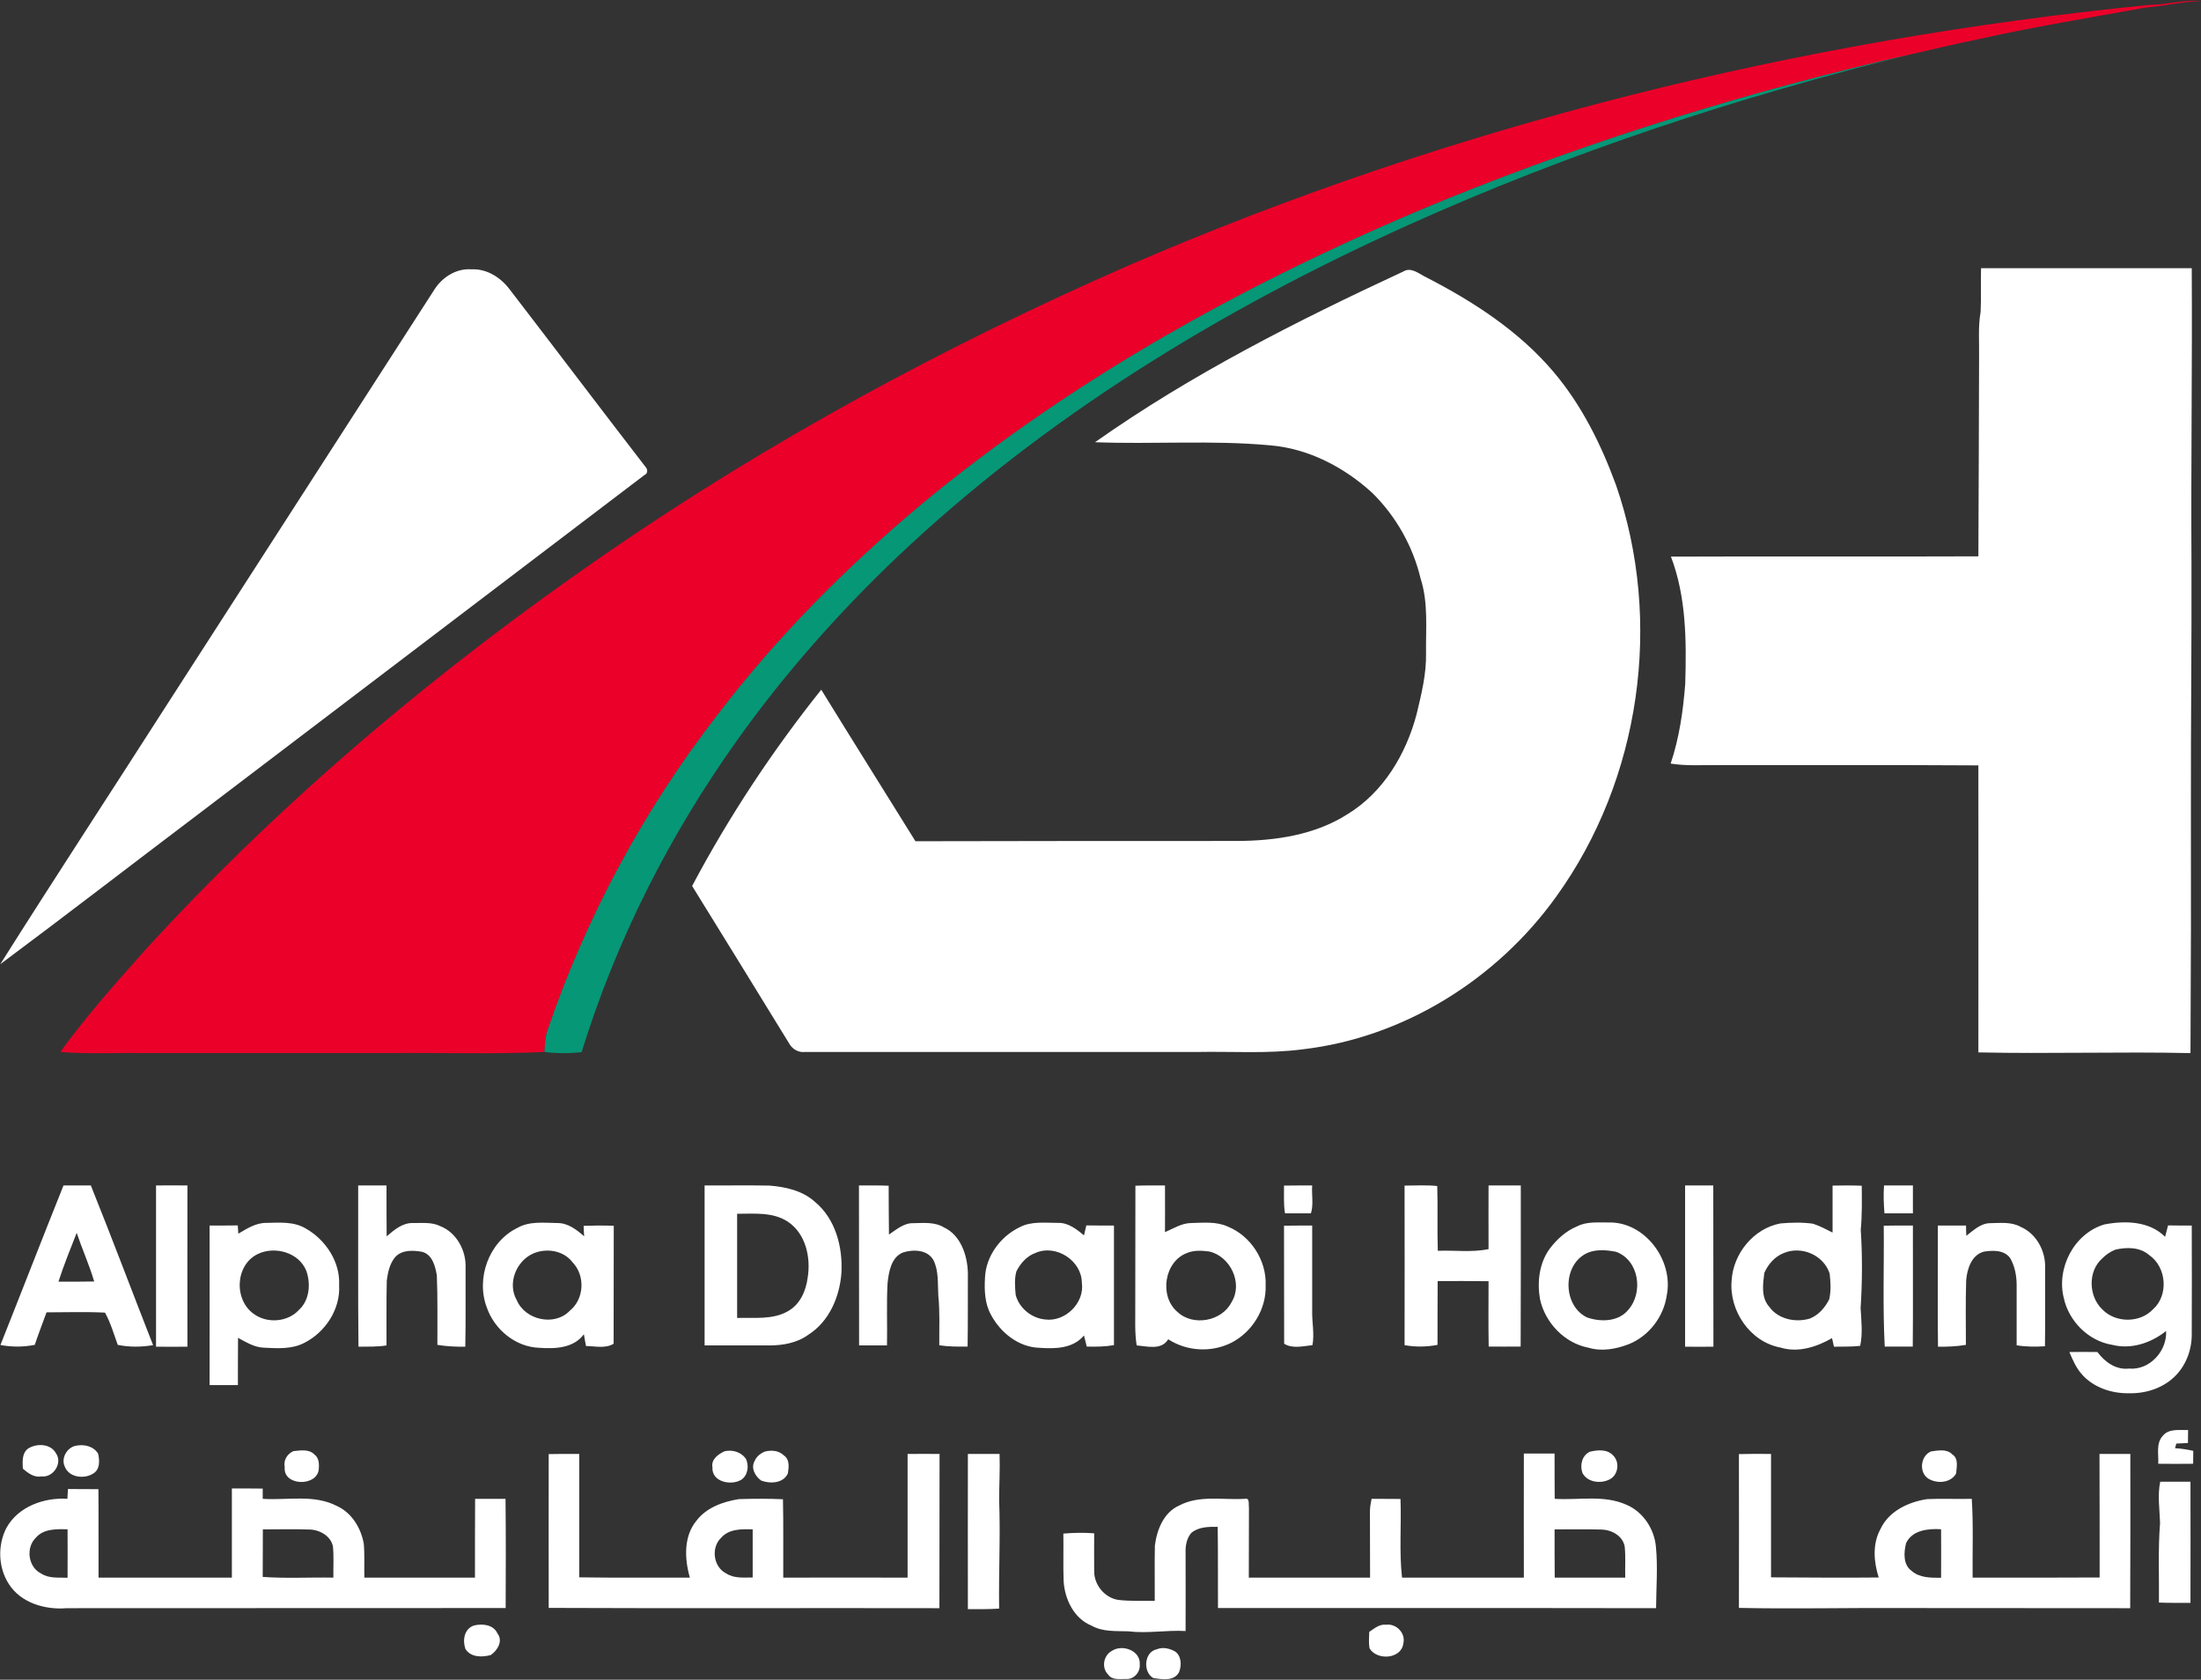 <svg version="1.2" xmlns="http://www.w3.org/2000/svg" viewBox="0 0 1570 1198" width="1570" height="1198">
	<rect x="0" y="0" width="1570" height="1198" fill="#333333" stroke="none"/>
	<title>313419607_414836854189470_4285292099221048837_n-svg</title>
	<style>
		.s0 { fill: #eb0029 } 
		.s1 { fill: #069777 } 
		.s2 { fill: #ffffff } 
	</style>
	<g id="#eb0029ff">
		<path id="Layer" class="s0" d="m1533.1 3.5c12.3-0.1 24.5-3.7 36.8-2.8-13.2 0.5-26.2 3.6-39.4 4.7-40.7 7.4-81.5 14-121.8 23.1-15.2 3-30.1 6.8-45.2 10.1-112.7 25.8-223.7 59.7-330.9 103.1-134.6 55.1-264.1 125.6-376.3 218.8-52.9 44.4-102 93.7-144 148.7-52.9 68.1-94.4 145-122.1 226.7-1.4 4.6-1.5 9.5-1.8 14.4-36.6 1.7-73.3 0.4-110 0.8q-88.3 0-176.6 0c-19.6-0.3-39.3 0.8-58.8-0.8 18.6-25.7 39.8-49.4 60.9-73.1 97.7-106.8 209.3-200.4 328.4-282.4 117.1-80.6 242.6-148.5 372.8-205.5 230.9-99.9 477.9-161.1 728-185.8z"/>
	</g>
	<g id="#069777ff">
		<path id="Layer" class="s1" d="m1032.6 141.7c107.2-43.4 218.2-77.3 330.9-103.1-123 30.3-243.9 70-359.4 122.1-132.5 59.8-258.9 136.6-364.7 237.1-41.7 39.7-80 83.1-113.5 130-48.3 67.8-86.5 143-111 222.6-8.8 1-17.7 1-26.5-0.1 0.3-4.9 0.4-9.8 1.8-14.4 27.7-81.7 69.2-158.6 122.1-226.7 42-55 91.1-104.3 144-148.7 112.2-93.2 241.7-163.7 376.3-218.8z"/>
	</g>
	<g id="#1d1d1bff">
		<path id="Layer" class="s2" d="m310.4 205.7c5.7-8.4 15.5-14.4 25.8-13.6 10.9-0.6 20.8 5.7 27.2 14.1 32.4 42.1 64.4 84.5 96.9 126.6 1.8 1.8 2 4.9-0.6 6-106.6 81-213.1 162-319.7 243-46.6 35.2-92.9 71-139.8 105.9 39.3-62.3 79.7-123.9 119.4-185.9q95.4-148 190.8-296.1zm690.5-12c5.7-3.6 11.4 1.7 16.5 4.1 33.6 17.3 66.2 38.4 90.8 67.5 20 23.6 33.9 51.7 44.5 80.6 33.7 97.2 17.6 210.2-42.7 293.7-42.1 58.7-108.5 100.4-180.7 108.8-25.1 3.3-50.5 1.4-75.8 1.9q-139.7 0-279.5 0c-4.6 0.5-8.9-2.1-11.1-6.1q-34.5-56.2-69.2-112.3c26.2-49.4 57.2-96.3 92.1-140 22.2 36.1 44.8 72 67.2 108.1 76.4-0.1 152.9-0.3 229.4-0.2 27.2-0.1 55.5-4.2 78.8-19.1 25.6-15.6 41.8-42.9 49.3-71.4 3.4-14.2 7-28.6 6.7-43.3-0.2-17.9 1.7-36.2-3.9-53.5-5.5-23-17.6-44.4-34.5-61-20.1-18.4-45.7-31.7-73.1-33.9-41.4-3.8-83.1-0.6-124.6-2.2 68.6-48.4 143.8-86.4 219.8-121.7zm412.2-2.4q75.1 0 150.3 0c0.4 69.9-0.6 139.9-0.2 209.8 0.2 57.1-0.5 114.2-0.4 171.3q0.2 89.3-0.3 178.7c-50.5-1.1-100.9 0.6-151.3-0.5 0.1-68.3 0-136.5 0-204.7-62.1-0.4-124.2-0.1-186.3-0.2-11.1-0.1-22.2 0.7-33.2-1.1 6.2-18.4 8.9-37.7 10.4-56.9 0.9-30.4 0.8-61.8-10.2-90.7 73.1-0.3 146.2 0.1 219.3-0.2 0.3-47.2 0.3-94.5 0.5-141.8 0.2-10.8-0.8-21.8 1.1-32.6 0.5-10.3 0-20.7 0.3-31.1z"/>
		<path id="Layer" fill-rule="evenodd" class="s2" d="m1061.8 845.5q11.5 0 23 0c0 38.3 0.1 76.6-0.1 114.9q-11.4 0.1-22.8 0c-0.3-15.6-0.1-31.1-0.1-46.6-12.1-0.2-24.3-0.1-36.3-0.1-0.1 15.1-0.1 30.3-0.1 45.5-7.8 1.5-15.7 1.6-23.5 0.2 0.1-38 0-75.9 0-113.8 7.8 0 15.6-0.5 23.3 0.3 0.5 15.4-0.1 30.8 0.4 46.2 12-0.5 24.3 1.3 36.2-1.2-0.1-15.2 0-30.3 0-45.4zm282.1 0q10.3 0 20.6 0c0 6.6 0 13.3 0 19.9-6.8 0-13.5 0-20.3 0-0.5-6.6-0.8-13.3-0.3-19.9zm-1298.6 0c6.5 0 13 0 19.5 0 15.2 37.8 29.5 75.9 44.4 113.9-8.4 1.4-16.9 1.5-25.2-0.2-2.8-7.7-5.1-15.8-9.1-23-13.9-0.7-27.8-0.2-41.7-0.2-2.8 7.7-5.8 15.4-8.4 23.2-8.1 1.6-16.4 1.6-24.5 0.1 15.1-37.9 29.8-75.9 45-113.8zm9.4 33.8c-4.5 11.5-9.2 23-13 34.8 8.5 0 17 0.1 25.5-0.1-3.5-11.8-8.6-23.1-12.5-34.7zm56.6-33.8q11.2-0.1 22.4 0c0 38.4-0.1 76.7 0 115q-11.2 0.1-22.4 0 0-57.5 0-115zm144.2 0q10.1 0 20.2 0c0 12.1 0 24.2 0.1 36.3 5.3-4.5 11.2-9.7 18.7-9.5 6.5 0.1 13.5-0.8 19.5 2.2 11.6 4.5 18.6 17.4 18.1 29.6-0.1 18.8 0.2 37.6-0.2 56.4-6.7 0.1-13.3-0.2-19.9-1.3-0.1-16.5 0.3-33-0.4-49.5-1.1-6.6-3.2-15.1-10.7-16.9-6.4-1.1-14.2-1.5-19 3.8-3.9 4.6-5.2 10.8-6 16.6-0.4 15.5-0.1 31-0.2 46.4-6.6 1.1-13.3 0.8-20 0.9-0.4-38.3-0.1-76.7-0.2-115zm247.1 0c15.4 0.1 30.9-0.2 46.3 0.1 11.5 0.9 23.6 3.6 32.4 11.6 14.7 12.1 19.9 32.3 18.9 50.6-1.2 17-8.7 34.7-23.5 44.1-8 5.9-18.2 7.7-27.9 7.7q-23.1 0-46.2 0 0-57.1 0-114.1zm23.2 20.2c0 24.8 0 49.5 0 74.3 12.2-0.4 25.4 1.5 36.4-4.9 8.5-4.8 12.7-14.4 13.9-23.7 2.4-14.4-1.3-31.6-14.2-40.1-10.7-7-23.9-5.6-36.1-5.6zm86.9-20.2c7.1 0 14.2-0.1 21.2 0.2 0.1 11.6 0 23.2 0.2 34.8 5.3-3.5 10.6-8.3 17.4-8.1 7.3-0.1 15.2-1 21.8 3 12 5.6 16.7 19.8 17.1 32.3-0.1 17.6 0.1 35.1-0.2 52.7-6.7 0.1-13.5 0.1-20.2-0.9-0.1-11.9 0.5-23.8-0.7-35.6-0.5-8.4 0.4-17.5-3.5-25.2-4.3-7.5-14.4-7.7-21.7-5.4-8.5 3.5-10.1 13.8-11 21.9-0.8 14.8-0.1 29.6-0.4 44.4q-10 0-19.9 0c-0.1-38.1 0-76.1-0.1-114.1zm197.2 0.2c7-0.3 14.1-0.2 21.1-0.2 0.1 11.1 0 22.2 0 33.3 6.1-2.6 12-6.5 18.8-6.5 8.6-0.2 17.8-1.2 25.9 2.5 16.5 6.6 27.8 24.2 27.1 41.9 0.6 16.8-9.4 33.2-24.3 40.9-14.2 7.2-31.8 6.3-45.2-2.4-4.8 8-14.9 5-22.5 4.4-1.5-9.4-0.9-18.9-1-28.4 0.1-28.5 0-57 0.1-85.5zm37 47.9c-16.5 6-20.2 31-7 42.1 11.1 10.5 31.8 6.7 38.6-7 8.4-13.5-1-32.8-16-36.1-5.2-0.7-10.7-1-15.6 1zm69-48c6.7-0.1 13.4-0.1 20.1-0.1-0.5 6.6 1.1 13.6-0.9 19.9-6.2 0.1-12.4-0.1-18.5 0-1.1-6.5-0.6-13.2-0.7-19.8zm286.1-0.1c6.7 0 13.4 0 20.1 0 0.1 38.3 0 76.7 0.1 115q-10.1 0.1-20.2 0 0-57.5 0-115zm105.2 0.1c6.9-0.1 13.9-0.2 20.8 0.1 0.1 10.4 0.3 20.9-0.7 31.4 1.2 18.6 1.1 37.3-0.1 55.9 0.5 9 1.6 18-0.3 26.9-6.2 0.7-12.4 0.5-18.7 0.6-0.3-1.6-1.1-4.6-1.4-6.1-11 6.3-24.2 10.6-36.8 6.7-21.7-4-36.8-26.4-34.8-48 1.2-19.1 15.7-36.9 34.7-40.5 7.8-0.7 15.7-0.9 23.4 0.2 4.8 1.6 9.4 4 13.9 6.3q0-16.8 0-33.5zm-34.8 48.1c-6.4 2.5-11.2 8-13.9 14.2-1 8-2.4 17.5 3.5 24.1 6.4 9 19 11.5 29.1 8.4 6.2-2.5 10.8-7.9 13.7-13.7 1.4-6 1-12.4 0.3-18.4-4.3-13.2-20.1-19.9-32.7-14.6zm130.2-12.3c5-3.8 10.2-8.9 16.9-9 7.4-0.1 15.3-1.1 22 2.7 11.1 4.8 17.7 17.2 17.3 29-0.1 18.7 0.2 37.4-0.1 56.1-6.8 0.4-13.6 0.4-20.2-0.7 0-14.3 0-28.6 0-42.9 0-6.7-1.3-13.6-4.7-19.4-4.3-5.8-12.4-5.5-18.7-4.5-8.8 2.4-11.9 12.3-12.6 20.4-0.5 15.4-0.2 30.7-0.2 46.1-6.6 1.1-13.2 1.4-19.9 1.3-0.4-28.8 0-57.6-0.1-86.4 6.6 0 13.3 0 20.1 0q0 3.6 0.2 7.3zm-1253.1-7.3c6.7 0 13.4 0 20.1-0.1 0.1 1.5 0.3 4.5 0.4 5.9 6.1-3.6 12.6-7.8 20-7.7 9.5-0.2 19.6-1.1 28.1 4 14.2 8 24.7 23.9 23.8 40.5 1 17.1-9.9 33.6-24.9 41.1-8.8 4.6-19.2 3.9-28.8 3.4-6.7-0.2-12.6-3.9-18.4-7-0.1 11.2-0.1 22.4-0.1 33.7q-10.1 0-20.2 0c0-37.9 0.1-75.9 0-113.8zm34.4 20.3c-16.5 7.9-17.2 33.7-2 43.3 9.3 6.3 23.5 5.1 31.2-3.3 7.7-6.9 8.7-18.7 5.4-28-5.2-13.1-22.4-17.9-34.6-12zm185.1-18.6c8.7-5 19-3.6 28.5-3.5 7.5-0.1 13.8 4.7 19.2 9.5q-0.3-3.8-0.4-7.5 10.7-0.4 21.5-0.1c-0.1 28.1 0 56.1-0.1 84.2-5.9 3.6-13.2 1.7-19.7 1.6-0.5-2.8-1.1-5.6-1.5-8.4-7.3 10-20.5 10.5-31.7 9.7-16.9-0.5-32-12.9-37.5-28.6-8-20.9 1.4-47 21.7-56.9zm11.2 18.3c-12.1 5.4-18.4 21.4-11.6 33.2 6 14.2 26.9 18.9 37.8 7.6 10.4-8.4 11.2-25.1 2-34.6-6.4-8.5-18.8-10.4-28.2-6.2zm347.1-18.8c8.3-4.4 18.1-3.1 27.2-3.1 7.3-0.3 13.4 4.4 18.7 8.9q0.8-3.6 1.7-7.1c6.5 0.1 13.1 0.1 19.7 0.1q0 42.7 0 85.3c-6.4 1.1-13 1.2-19.4 1q-1-4-2-7.9c-7.7 9.3-20.4 9.6-31.5 8.8-15-0.3-28.1-10.8-34.9-23.7-4.4-8-4.7-17.4-4.2-26.3 0.6-15.3 11-29.4 24.7-36zm11.4 18.3c-6.2 2.2-10.8 7.4-13.7 13.2-1.5 5.4-1 11.2-0.5 16.8 2.5 9.4 11.4 16.7 21.2 17.5 14.2 1.8 28.1-11.9 26-26.2-0.1-15.8-18.4-27.7-33-21.3zm177.2-19.4c6.7-0.1 13.4-0.1 20.1-0.1 0 20.2 0 40.4 0 60.7-0.2 8.2 1.7 16.4 0.2 24.6-6.6 0.7-14.2 2.7-20.2-1-0.1-28.1 0-56.1-0.1-84.2zm209 0.5c6.9-3.6 14.9-2.7 22.5-2.8 26-0.7 46.6 27.2 41.5 52.1-2.2 15.1-12.6 28.8-26.8 34.6-9.2 3.6-19.5 5.5-29.1 2.6-17.1-3.3-30.8-17.8-34.5-34.6-2.1-12.2-0.6-25.5 6.8-35.8 5.1-6.8 11.6-12.8 19.6-16.1zm5.5 19.9c-16.1 9.3-15.2 36.9 1.6 45 9.6 3.4 22.3 3.2 29.3-5.2 11.2-12.4 7.9-35.7-8.6-41.6-7.3-1.4-15.6-2.1-22.3 1.8zm341.7 31.1c-5.3-21.4 7.4-46 29-52.4 14.7-2.8 31.9-2.5 43.3 8.8q1-4.1 2.1-8.1c5.6 0.1 11.3 0.1 16.9 0.1 0.1 25.6 0.1 51.2 0 76.9 0.2 10.8-3.6 21.9-11.2 29.8-8.5 9-21.2 13.2-33.4 12.9-12.6 0.3-26-4.2-34.3-14.1-3.8-4.5-6.1-9.9-8.4-15.3 6.6-0.1 13.3-0.1 20 0 5.3 7.1 13.2 12.9 22.6 11.8 14.7 1.3 27.2-12.6 26.4-26.8-10.6 8.5-24.8 13.3-38.3 9.9-17-2.7-31.1-16.8-34.7-33.5zm36.8-34.4c-3.5 1.4-6.7 3.5-9.3 6.2-10.5 9.2-9.8 27.2 0.1 36.5 9.5 9.7 26.8 9.7 36.1-0.2 11.3-10.1 9.6-30.1-2.7-38.6-6.6-5.8-16.1-5.8-24.2-3.9zm-165.2-17.1c6.9-0.2 13.9-0.1 20.8-0.1-0.1 28.8 0.2 57.5-0.1 86.3-6.7 0-13.4 0-20 0-1.5-28.7-0.4-57.5-0.7-86.2zm199.2 149.7c4.4-5.2 11.8-3.7 17.9-4q-0.1 4.6-0.1 9.3-4.2 0.2-8.3 0.4c-0.3 0.8-0.7 2.5-0.9 3.3q6.6 0.4 13 1.9-0.1 4.5-0.1 9.2c-8.3 0.1-16.6 0.1-24.9 0 0.4-6.7-1.8-14.7 3.4-20.1zm-1522.9 9.3c6-3.9 16.1-3.7 19.9 3.3 5 6.9-1.9 17.6-10.3 16.5-5.3 1-9.5-2.3-13.3-5.5-0.2-4.9-0.8-10.9 3.7-14.3zm33.8-2c6-1.3 12.8 0.1 16.2 5.6 1.1 4.8 1.4 11.2-3.4 14.1-6.4 4.2-17.4 3-20.4-4.9-2.8-5.9 1.5-13.4 7.6-14.8zm155.4 3.8c5-0.5 11.3-1.7 15.2 2.5 3.2 2.4 3.3 6.7 3 10.4-1.2 12.6-25.6 12.1-24.3-1.4-1-5 1.6-9.3 6.1-11.5zm924.9 0.4c5.4-1.3 12.3-1.9 16.4 2.5 5.1 4.7 3.9 14-2.2 17.2-6.3 3.3-15.9 2.3-19.5-4.5-2-5.5-0.4-12.6 5.3-15.2zm243.3-0.2c5.1-0.7 11.4-2 15.3 2.2 4.5 2.9 3 9.1 2.6 13.6-3.9 6.8-13.6 7.4-19.8 3.6-6.9-4.4-5.6-16.3 1.9-19.4zm-860.6-0.1c5.5-1.3 11.6 0.4 15.1 5.1 2.6 4.8 1.7 12-3.1 15.2-7.3 4.4-21.3 1.6-20.6-8.9-1.1-5.6 4.1-9.3 8.6-11.4zm28.8 0.2c4.7-1.2 10-0.8 13.6 2.8 4.2 2.8 3.5 8.4 2.8 12.8-3.2 7.1-12.6 7.5-19 5.1-4.3-3-7.6-9-4.7-14 1.3-3.2 4.2-5.4 7.3-6.7zm541.4 1.4q10.9 0 21.9 0c0 10.8 0 21.5 0.1 32.3 17 1.1 35-3 51.1 4.2 11.9 5 20 17.3 21.1 30.1 1.4 14.5 0.2 29.1 0.1 43.7-104.2-0.2-208.3 0-312.5-0.1-0.1-19.3 0.1-38.6-0.2-57.9-6.4-0.1-13.5-0.1-18.8 4.3-3.4 3.9-4.3 9.4-4.1 14.4 0.1 18.6 0 37.1 0 55.6-13.6-0.8-27.2 1.9-40.9 0.2-8.9-0.3-18.2 0.5-26.3-4.1-12.5-5.1-19-18.8-19.8-31.7-0.4-11.3 0-22.6-0.2-33.9 7.3-0.6 14.7-0.8 22-0.2 0 9-0.1 18 0 27-0.1 9.7 7.4 19 17.2 20.5 8.6 1 17.3 0.6 26 0.7 0.1-13.2-0.2-26.3 0.1-39.5 1.4-11.2 6.3-23.6 17.3-28.5 14.5-7.7 31.3-3.8 46.9-4.8 3.7-0.9 2.5 4.2 2.9 6.3q-0.1 25-0.1 49.9c28.8 0 57.7 0 86.5 0-0.1-15.4 0-30.8-0.1-46.2-0.1-3.4 0.5-6.7 1.2-10q10.3 0 20.6 0.1c0.7 18.7-1 37.5 1.1 56.1 28.9-0.1 57.9 0.1 86.9 0-0.1-29.5 0-59 0-88.5zm21.9 54.1c0 11.5 0 22.9 0.1 34.4 16.7 0 33.5 0 50.3 0-0.2-7.4 0.4-14.9-0.4-22.3-1.5-7.7-9.5-11.9-16.8-12-11.1-0.3-22.1-0.1-33.2-0.1zm-717.5-53.7c7.3-0.2 14.6-0.1 21.8-0.1 0 29.3 0 58.7 0 88 26.3 0.4 52.6 0.1 78.9 0.2-3.8-13.2-4.6-29.4 4.7-40.6 7.1-9.4 19-13.6 30.3-15.4 10.4-0.3 20.9-0.4 31.4 0.1 0.4 18.6 0.1 37.3 0.2 55.9 29.5-0.1 59.1 0 88.7 0q0-44.1 0-88.2 11.4-0.1 22.8 0c-0.1 36.6 0 73.3-0.1 110-92.9-0.2-185.8 0.2-278.7-0.2-0.1-36.6 0-73.2 0-109.7zm123 59.7c-7.4 7-5.6 20.8 3.6 25.4 5.6 3.7 12.5 2.9 18.9 2.9 0-11.4 0-22.9 0-34.3-7.8-0.3-17-0.4-22.5 6zm176-59.8c7.5 0 15 0 22.6 0 0.4 11-0.3 22-0.3 33 1 25.8-0.4 51.5 0 77.3-7.4 0.5-14.9 0.4-22.3 0.4-0.1-36.9 0-73.8 0-110.7zm550 0.1c7.6-0.2 15.2-0.2 22.9-0.1q0 44 0 88c25.6 0.1 51.2 0.4 76.8 0.1-3.5-11.1-4.6-23.8 1.2-34.4 5.9-12.9 20-19.5 33.4-21.5 10.6-0.5 21.2 0.1 31.8-0.2 1.2 18.7 0.4 37.4 0.6 56.2 30.2 0 60.4 0.1 90.6-0.1 0-29.3 0-58.7-0.1-88.1 7.4 0 14.7 0 22 0 0 36.6 0.1 73.3-0.1 110-54.9-0.1-109.9 0-164.8-0.1-38.1-0.2-76.2 0.7-114.3-0.1q0.1-54.9 0-109.7zm119.2 63.6c-1.6 6.6-2.2 15.3 4 19.7 5.8 5.1 13.8 4.9 21 4.9q0.1-17.3 0-34.6c-9.1-0.6-20.7 0.6-25 10zm181.3-43.9c7.2 0 14.4 0 21.6 0 0.1 28.8 0 57.6 0 86.4-7.5 0-15 0.1-22.5-0.2 0.2-18.9-0.7-37.9 0.8-56.8-0.3-9.8-1.9-19.6 0.1-29.4zm-1492.4 5.2c7.2 0.1 14.4 0.1 21.7 0.1 0.2 21 0 42 0.1 63.1 31.7 0 63.4 0 95.1 0 0-21.2 0-42.4 0-63.6 7.3 0 14.7 0 22 0.1q0 3.6 0 7.3c17.7 1.2 36.5-3.4 52.9 5.1 10.6 4.8 17.2 15.7 19.2 26.9 0.7 8.1 0.2 16.2 0.4 24.2 26.3 0 52.6 0 78.9 0 0-18.7 0-37.4 0.1-56.2q10.9 0 21.7 0c0.3 26 0.2 52 0.1 77.9-104.3 0.1-208.7 0-313.1 0.1-15.3 1.3-32.8-3.7-41.4-17.4-7.5-11.7-8-27.6-1.6-39.9 8.4-15.2 26.9-21.8 43.5-20.7 0.1-2.3 0.2-4.7 0.4-7zm-22.8 34.6c-7.5 7.1-5.7 21.2 3.7 25.7 5.6 3.7 12.5 2.7 18.8 3 0-11.6 0.1-23.1 0-34.6-7.8-0.1-16.9-0.5-22.5 5.9zm161.8-5.8c0 11.3-0.1 22.6-0.1 33.9 16.8 1.2 33.6 0.2 50.4 0.5-0.1-7.4 0.4-14.8-0.3-22.2-1.5-7.5-9.4-11.9-16.6-12.1-11.1-0.4-22.3-0.1-33.4-0.1zm150.7 68.5c6.1-1.4 13.8-0.6 16.7 5.8 4.1 5.3-0.1 12.1-4.8 15.3-6.2 1.7-14.2 1.8-18.1-4.3-2.2-6.2-0.9-14.5 6.2-16.8zm638.5 4.6c3.6-2.4 7.3-5.7 12-5.1 7.3-1 14.2 6.1 12.3 13.4-1.4 11.2-18.9 12.3-24.1 3.4-0.7-3.9-0.3-7.9-0.2-11.7zm-183.5 13.5c7.5-4.9 20.6-0.1 19.8 9.8 0.5 5.4-4.2 10.8-9.9 10.3-4.2-0.1-9.8 1-12.6-3.1-5-4.9-3.4-13.8 2.7-17zm32-1.1c4.1-1.7 8.8-0.7 12.7 1.4 4.9 3 5.1 10.2 3.1 15-3.6 6.6-12 5-18.2 4.2-7.7-4.1-6.8-18.8 2.4-20.6z"/>
	</g>
</svg>